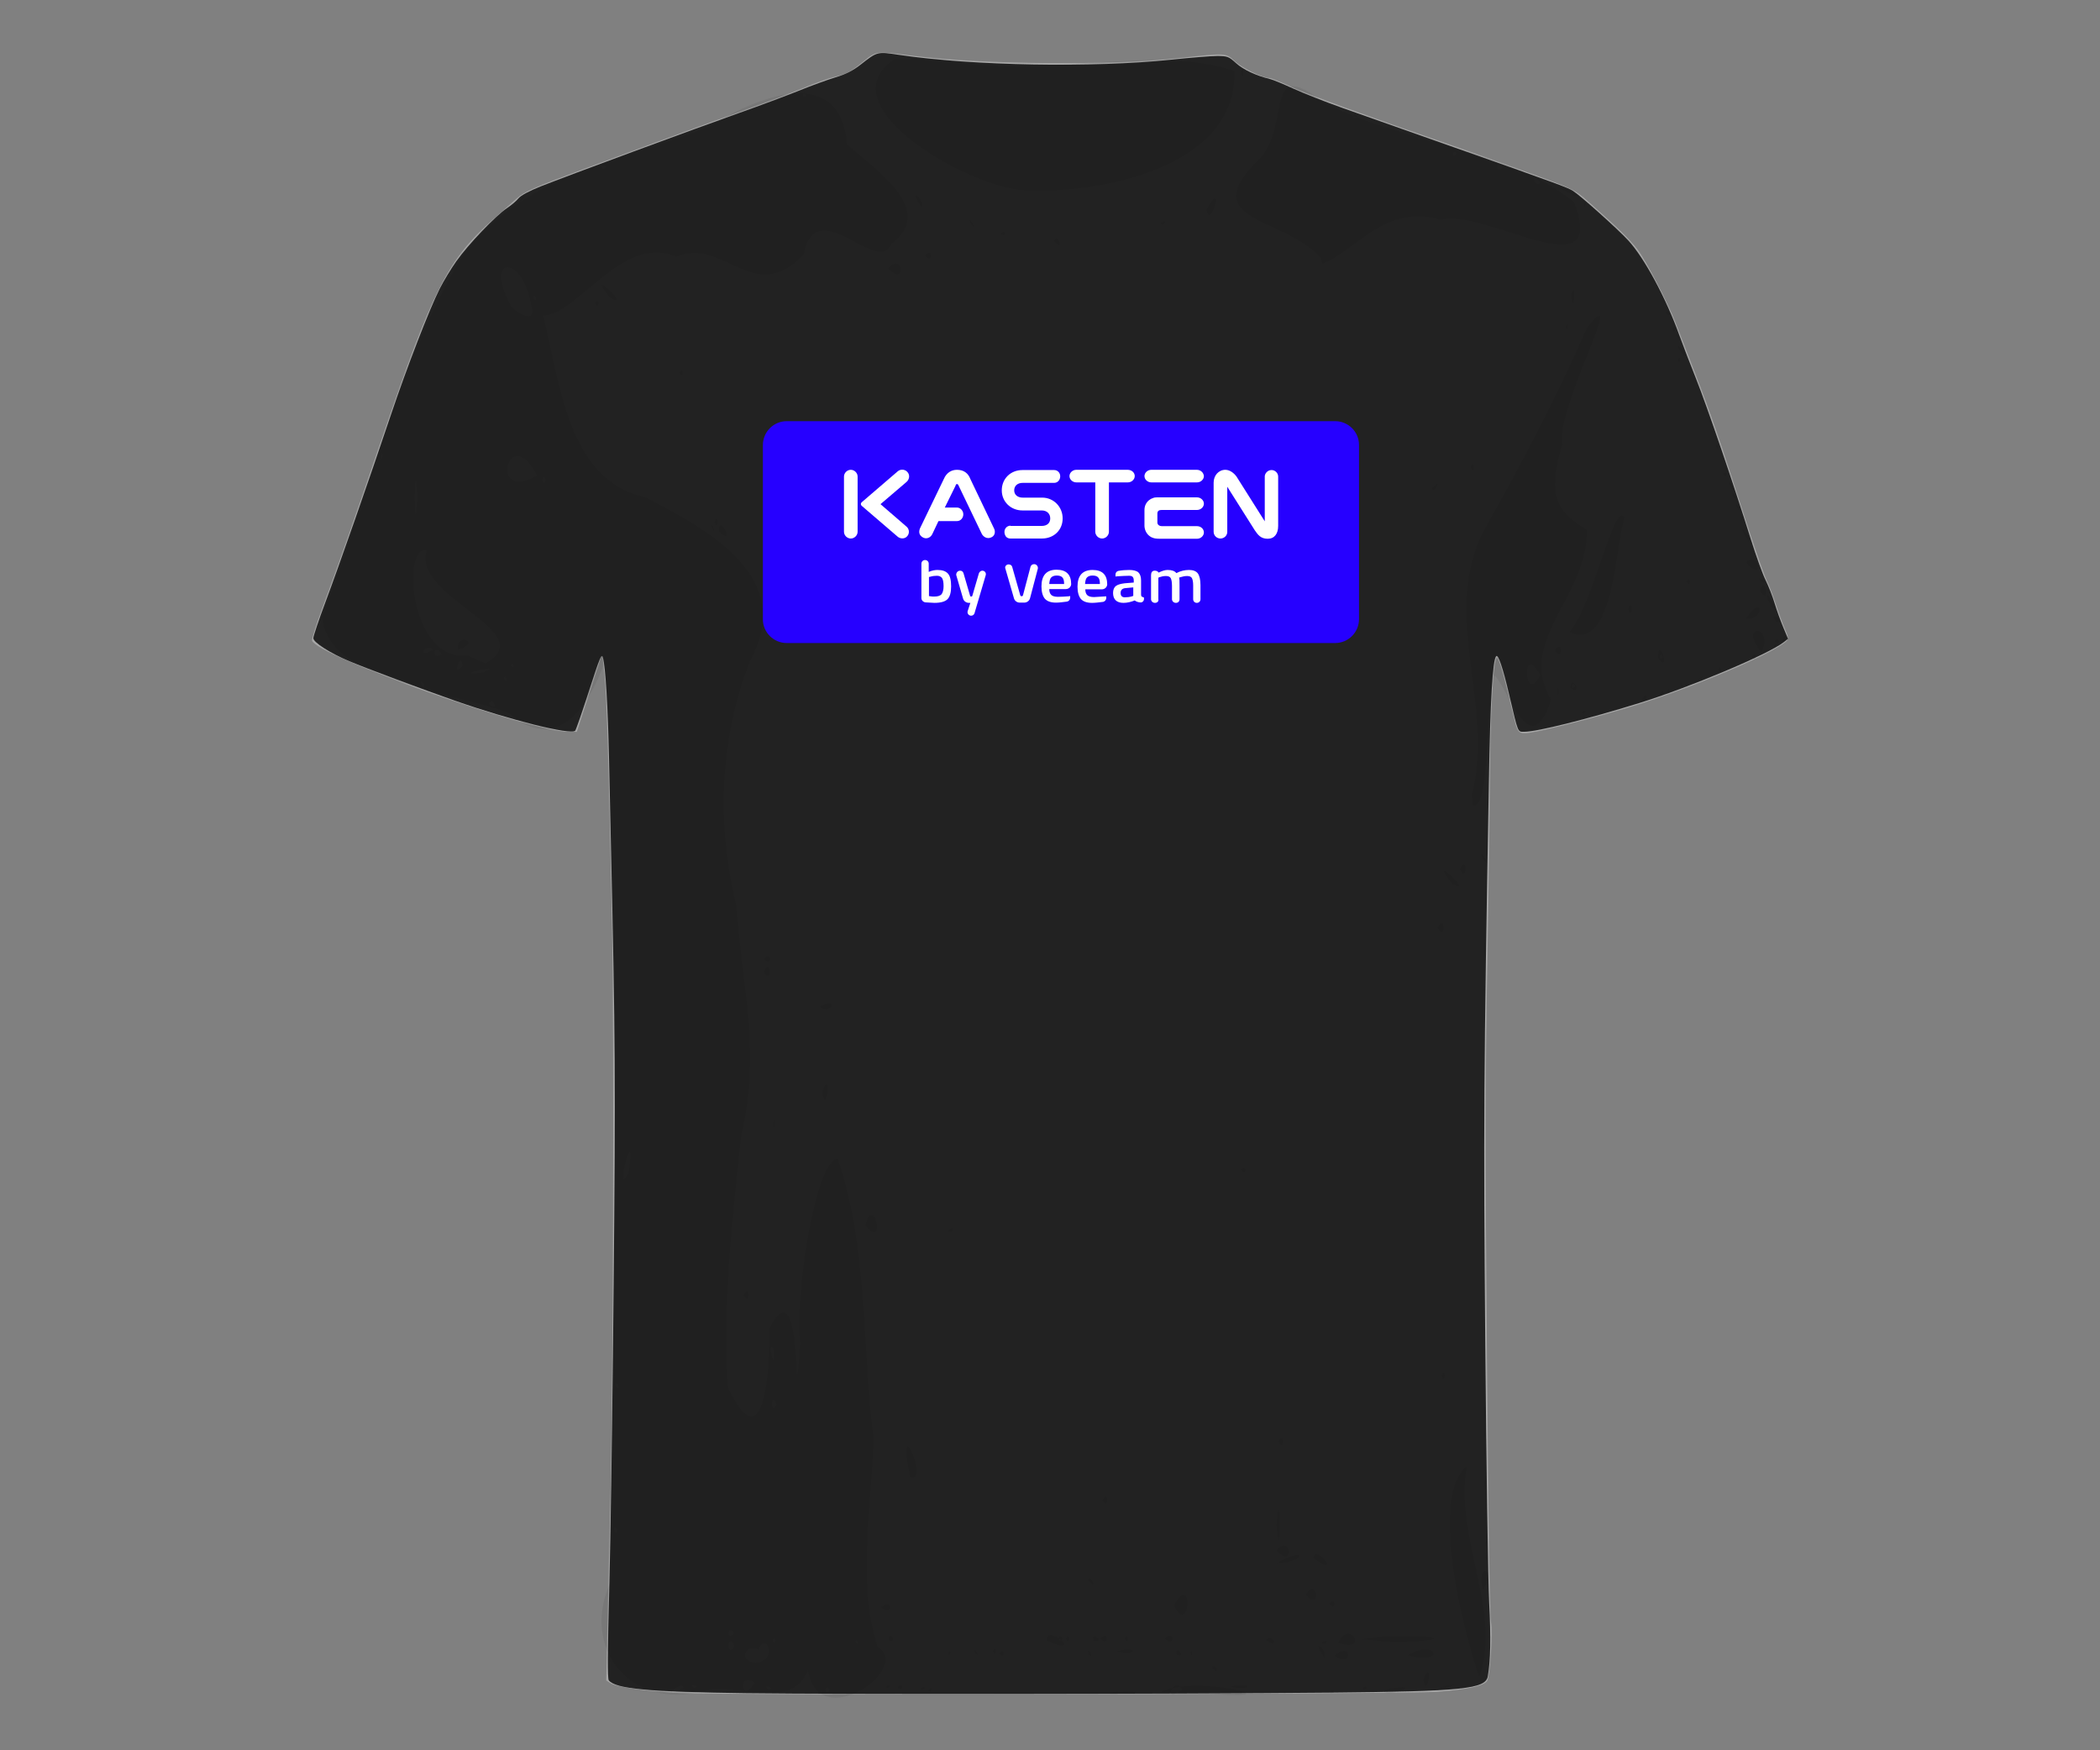 <?xml version="1.0" encoding="UTF-8" standalone="no"?>
<!-- Created with Inkscape (http://www.inkscape.org/) -->

<svg
   width="300"
   height="250"
   viewBox="0 0 79.375 66.146"
   version="1.1"
   id="svg6755"
   inkscape:version="1.2.1 (9c6d41e410, 2022-07-14)"
   sodipodi:docname="static-tshirt-inkscape.svg"
   xml:space="preserve"
   xmlns:inkscape="http://www.inkscape.org/namespaces/inkscape"
   xmlns:sodipodi="http://sodipodi.sourceforge.net/DTD/sodipodi-0.dtd"
   xmlns="http://www.w3.org/2000/svg"
   xmlns:svg="http://www.w3.org/2000/svg"><rect x="0" y="0" width="79.375" height="66.146" fill="#808080" stroke="none"/><sodipodi:namedview
     id="namedview6757"
     pagecolor="#ffffff"
     bordercolor="#666666"
     borderopacity="1.0"
     inkscape:showpageshadow="2"
     inkscape:pageopacity="0.0"
     inkscape:pagecheckerboard="0"
     inkscape:deskcolor="#d1d1d1"
     inkscape:document-units="px"
     showgrid="false"
     inkscape:zoom="2.0888418"
     inkscape:cx="152.71621"
     inkscape:cy="139.79039"
     inkscape:window-width="1920"
     inkscape:window-height="1009"
     inkscape:window-x="-8"
     inkscape:window-y="-8"
     inkscape:window-maximized="1"
     inkscape:current-layer="svg6755"
     showguides="false" /><defs
     id="defs6752"><linearGradient
       id="linearGradient11822"
       inkscape:swatch="solid"><stop
         style="stop-color:#2600ff;stop-opacity:1;"
         offset="0"
         id="stop11820" /></linearGradient><clipPath
       id="clip0_200_4114"><path
         id="rect2563"
         transform="translate(0.766)"
         d="M 0,0 H 172 V 64 H 0 Z" /></clipPath><inkscape:path-effect
       effect="bend_path"
       id="path-effect3680"
       is_visible="true"
       lpeversion="1"
       bendpath="M 0.766,32 H 172.766"
       prop_scale="1"
       scale_y_rel="false"
       vertical="false"
       hide_knot="false" /><clipPath
       id="clip0_200_4114-9"><rect
         width="172"
         height="64"
         fill="#ffffff"
         transform="translate(0.766)"
         id="rect35799"
         x="0"
         y="0" /></clipPath></defs><g
     inkscape:label="Layer 1"
     inkscape:groupmode="layer"
     id="layer1"
     transform="translate(-60.76,-31.211)" /><path
     style="fill:#a7a7a7;stroke-width:0.069"
     d="m 25.652,63.981 c -1.21,-0.062 -2.359,-0.227 -2.574,-0.368 l -0.164,-0.108 0.04,-1.883 c 0.022,-1.036 0.069,-3.02 0.105,-4.41 0.114,-4.384 0.16,-17.906 0.075,-22.08 -0.13,-6.443 -0.208,-9.001 -0.295,-9.725 l -0.083,-0.692 -0.477,1.471 -0.477,1.471 h -0.302 c -1.463,0 -9.476,-2.846 -9.707,-3.447 -0.019,-0.05 0.159,-0.61 0.395,-1.246 0.584,-1.57 1.162,-3.218 2.253,-6.416 1.922,-5.638 2.484,-6.743 4.206,-8.267 0.352,-0.311 0.747,-0.661 0.878,-0.777 0.298,-0.263 0.646,-0.418 2.426,-1.076 0.78,-0.289 2.089,-0.773 2.907,-1.076 0.818,-0.303 2.251,-0.824 3.184,-1.157 0.933,-0.333 2.007,-0.737 2.388,-0.897 0.381,-0.16 0.874,-0.336 1.096,-0.391 0.501,-0.124 0.602,-0.177 1.118,-0.594 0.485,-0.392 0.444,-0.388 1.919,-0.2 2.593,0.329 7.44,0.368 10.022,0.08 1.767,-0.197 1.744,-0.199 2.095,0.125 0.279,0.257 1.049,0.63 1.3,0.63 0.065,0 0.425,0.144 0.801,0.32 0.594,0.279 2.768,1.071 6.152,2.243 0.533,0.185 1.436,0.504 2.007,0.711 2.76,0.998 2.501,0.875 3.284,1.566 0.922,0.815 1.384,1.267 1.662,1.628 0.328,0.426 1.15,2.002 1.445,2.772 0.117,0.305 0.46,1.192 0.762,1.973 0.581,1.499 0.938,2.535 1.917,5.572 0.331,1.028 0.674,2.011 0.762,2.186 0.088,0.174 0.244,0.579 0.347,0.9 0.103,0.321 0.259,0.746 0.347,0.946 0.136,0.309 0.145,0.377 0.063,0.458 -0.458,0.458 -3.554,1.77 -5.824,2.468 -1.343,0.413 -3.329,0.924 -3.905,1.005 -0.371,0.052 -0.439,-0.004 -0.548,-0.455 -0.041,-0.17 -0.166,-0.684 -0.278,-1.143 -0.112,-0.459 -0.246,-0.937 -0.299,-1.063 -0.093,-0.222 -0.098,-0.224 -0.143,-0.066 -0.108,0.379 -0.203,2.316 -0.213,4.316 -0.006,1.18 -0.052,4.453 -0.104,7.273 -0.076,4.187 -0.079,6.892 -0.012,14.743 0.05,5.851 0.109,9.765 0.152,9.997 0.072,0.39 -0.028,2 -0.138,2.212 -0.102,0.197 -0.731,0.34 -1.881,0.426 -1.272,0.095 -26.928,0.136 -28.684,0.046 z M 38.447,5.817 c -0.055,-0.143 -0.093,-0.126 -0.093,0.041 0,0.078 0.03,0.124 0.066,0.102 0.036,-0.023 0.049,-0.087 0.027,-0.143 z"
     id="path36131" /><path
     style="fill:#222222;fill-opacity:1;stroke-width:0.069"
     d="m 28.247,63.989 c -3.746,-0.049 -4.983,-0.164 -5.236,-0.487 -0.052,-0.066 -0.046,-1.078 0.017,-3.416 0.05,-1.827 0.125,-6.998 0.167,-11.49 0.073,-7.786 0.063,-9.359 -0.103,-16.647 -0.019,-0.818 -0.052,-2.314 -0.073,-3.322 -0.041,-1.903 -0.132,-3.414 -0.229,-3.772 -0.049,-0.182 -0.114,-0.027 -0.524,1.246 -0.258,0.799 -0.494,1.481 -0.526,1.514 -0.161,0.169 -2.447,-0.401 -4.533,-1.131 -1.129,-0.395 -3.419,-1.25 -4.004,-1.496 -0.718,-0.301 -1.36,-0.712 -1.36,-0.87 0,-0.078 0.206,-0.692 0.458,-1.364 0.502,-1.34 1.653,-4.63 2.475,-7.079 0.598,-1.782 1.457,-4 1.845,-4.767 0.144,-0.286 0.427,-0.753 0.629,-1.038 0.44,-0.624 1.489,-1.723 1.909,-2.002 0.167,-0.11 0.364,-0.278 0.438,-0.372 0.083,-0.105 0.407,-0.28 0.845,-0.454 0.979,-0.389 5.882,-2.202 7.536,-2.786 0.746,-0.264 1.743,-0.636 2.215,-0.827 0.472,-0.191 1.099,-0.419 1.394,-0.508 0.377,-0.113 0.654,-0.253 0.934,-0.472 0.645,-0.504 0.627,-0.5 1.462,-0.375 2.775,0.414 7.328,0.495 10.287,0.182 0.723,-0.076 1.503,-0.139 1.733,-0.139 0.389,0 0.439,0.019 0.717,0.27 0.273,0.247 0.756,0.473 1.287,0.602 0.114,0.028 0.503,0.188 0.865,0.356 0.362,0.168 1.219,0.504 1.904,0.747 0.685,0.242 2.585,0.913 4.222,1.49 4.02,1.418 4.265,1.508 4.465,1.637 0.299,0.194 1.679,1.432 2.082,1.868 0.605,0.654 1.434,2.193 1.929,3.579 0.11,0.307 0.39,1.038 0.624,1.625 0.429,1.076 1.426,3.994 2.083,6.098 0.196,0.628 0.445,1.317 0.552,1.531 0.107,0.214 0.26,0.603 0.339,0.865 0.079,0.262 0.227,0.674 0.328,0.917 l 0.184,0.441 -0.167,0.13 c -0.594,0.461 -3.573,1.714 -5.462,2.298 -2.021,0.625 -3.851,1.082 -4.341,1.084 -0.255,0.001 -0.224,0.077 -0.574,-1.418 -0.237,-1.01 -0.41,-1.521 -0.489,-1.439 -0.134,0.14 -0.221,1.643 -0.276,4.797 -0.194,10.99 -0.207,12.946 -0.136,21.146 0.04,4.606 0.106,9.029 0.148,9.829 0.069,1.318 0.053,2.179 -0.051,2.779 -0.083,0.481 -0.931,0.569 -5.978,0.618 -5.819,0.057 -18.385,0.069 -22.011,0.022 z"
     id="path36129"
     sodipodi:nodetypes="ccssssssssssssssssssssssssssssssssssssscsscssssssscc" /><path
     style="fill:#090909;fill-opacity:0.064;stroke-width:0.069"
     d="m 26.62,63.895 c -2.761,0.776 -4.718,-1.606 -3.527,-4.137 0.072,-11.586 0.412,-23.183 -0.23,-34.759 -0.615,1.722 -1.812,3.529 -3.621,1.947 -2.226,-0.844 -6.992,-1.242 -7.053,-3.678 1.744,-4.48 2.771,-9.294 5.209,-13.468 2.154,-3.126 6.065,-3.729 9.343,-4.982 1.841,-1.141 5.013,-2.479 5.275,0.64 1.252,1.1 3.349,2.509 1.664,3.762 -0.463,1.236 -2.847,-1.976 -3.302,0.39 -1.877,2.012 -3.036,-0.693 -4.819,0.098 -2.03,-0.912 -3.753,2.231 -5.034,2.213 0.639,2.492 0.906,6.227 3.863,6.873 2.357,1.211 5.687,3.003 3.977,6.141 -1.174,2.983 -1.295,6.22 -0.528,9.322 0.255,3.419 0.912,5.431 0.169,8.735 -0.336,3.122 -0.7,6.302 -0.502,9.43 1.414,2.94 1.592,-0.729 1.581,-2.231 1.351,-2.581 0.848,4.459 1.171,0.566 -0.207,-2.04 0.594,-6.925 1.409,-6.964 1.146,3.377 0.919,7.091 1.339,10.474 0.004,2.312 -0.654,5.473 0.163,7.963 1.342,0.832 -2.252,3.322 -2.624,0.885 -0.638,1.583 -2.697,0.438 -3.925,0.78 z m 4.742,-0.037 c -0.213,-0.322 -0.181,0.305 0,0 z m -5.537,-0.069 c -0.016,-0.362 -0.95,0.528 0,0 z m 1.505,0.02 c -0.402,4.56e-4 -0.554,6.28e-4 0,0 z m 1.836,0.004 c -0.345,-0.253 -0.173,0.175 0,0 z m -2.839,-0.07 c -0.281,-0.224 -0.147,0.164 0,0 z m 2.197,-0.145 c -0.634,-0.507 -0.545,0.865 0,0 z m 0.03,-0.751 c 0.907,-0.102 0.389,-1.226 0.111,-0.506 -0.434,-0.238 -0.832,0.387 -0.111,0.506 z m 0.109,-0.927 c 0.159,-0.293 0.159,0.293 0,0 z m -0.9,0.277 c -0.283,-0.596 -0.304,0.561 0,0 z m 4.616,-0.221 c -0.171,0.106 0.204,0.223 0,0 z m -3.065,0.025 c -0.142,-0.249 -0.142,0.249 0,0 z m -1.55,-0.288 c -0.309,-0.351 -0.309,0.351 0,0 z m -4.43,-3.915 c -0.237,-0.276 -0.075,0.391 0,0 z m 6.022,-4.737 c -0.24,-0.545 -0.24,0.545 0,0 z m -6.043,-0.812 c -0.165,0.163 0.223,0.353 0,0 z m 5.94,-1.242 c -0.322,-0.494 0.095,1.099 0,0 z m -5.591,-3.639 c -1.59e-4,0.657 -2.11e-4,0.872 0,0 z m 0.11,-3.076 c 0.284,-2.231 -0.621,1.22 0,0 z M 18.598,26.498 c -0.421,0.093 0.391,0.41 0,0 z m -2.564,-0.636 c -0.296,-0.364 0.029,0.388 0,0 z m 3.054,-0.299 c -0.164,0.147 0.224,0.281 0,0 z M 18.284,25.415 c 0.907,-0.411 -1.425,0.176 0,0 z m -0.803,-0.244 c -0.044,-0.641 -0.439,0.501 0,0 z m 0.868,-0.094 c 2.146,-1.216 -2.823,-2.502 -2.213,-4.293 -0.98,-0.196 -0.641,4.238 1.53,3.988 l 0.331,0.142 z M 17.311,24.548 c -0.083,-0.663 0.917,-0.278 0,0 z m 2.055,0.535 c -0.171,0.106 0.204,0.223 0,0 z m -2.561,-0.454 c -0.002,0.315 -0.001,0.23 0,0 z m -0.117,0.087 c -0.3,-0.509 -0.408,0.325 0,0 z m -0.314,-0.167 c -0.336,-0.308 -0.613,0.406 0,0 z m -0.586,-5.751 c -0.153,-2.207 -0.153,2.207 0,0 z m 4.845,-0.658 c -0.16,-0.399 -0.16,0.399 0,0 z m -0.331,-0.173 c -1.084,-2.1 -1.867,1.107 0,0 z m -5.829,-0.727 c -0.077,-0.372 -0.142,0.395 0,0 z m 5.863,-4.273 c -0.003,0.332 -0.002,0.278 0,0 z m -0.262,-1.448 c -0.296,-1.874 -1.8,-1.902 -0.796,-0.026 0.116,0.304 1.096,0.84 0.796,0.026 z m 0.12,-0.352 c -0.164,0.147 0.224,0.281 0,0 z M 19.812,7.463 c 0.125,-0.291 -0.493,0.53 0,0 z m 3.106,-1.167 c -0.264,-0.191 -0.197,0.289 0,0 z m 7.545,-2.688 c -0.098,-0.284 -0.213,0.173 0,0 z m 6.906,60.338 c 0.41,10e-4 0.672,0.002 0,0 z m 4.896,-0.018 c 2.11,-0.089 -1.386,0.176 0,0 z m 1.627,0.008 c 1.309,-0.657 5.371,0.368 1.754,0.064 -0.585,-0.003 -1.171,-0.021 -1.754,-0.064 z m 0.793,-0.073 c -0.29,-0.565 -0.816,0.573 0,0 z m 5.558,0.088 c 0.281,-0.224 0.147,0.164 0,0 z m -15.154,-0.071 c 0.223,-0.204 0.107,0.169 0,0 z m 17.248,-0.024 c 1.835,-0.348 -0.138,0.419 0,0 z m -18.412,-0.069 c 0.197,-0.289 0.264,0.191 0,0 z m 0.887,0.024 c 0.223,-0.204 0.107,0.169 0,0 z m 10.936,0 c 0.223,-0.204 0.107,0.169 0,0 z m 5.741,0.002 c 0.281,-0.224 0.147,0.164 0,0 z m 2.89,-0.023 c 1.5,-0.386 -0.416,0.259 0,0 z m -20.882,-0.047 c 0.223,-0.204 0.107,0.169 0,0 z m 2.765,-0.002 c 0.332,0.003 0.278,0.003 0,0 z m 5.814,0 c 0.332,0.003 0.278,0.003 0,0 z m 4.432,-0.003 c 0.935,-0.166 0.749,0.169 0,0 z m 8.615,0.003 c 0.315,0.002 0.23,0.001 0,0 z m -1.332,-0.264 c 0.385,-0.901 0.174,0.806 0,0 z m 2.12,-0.108 c -0.767,-2.241 -1.794,-6.879 -0.476,-7.953 -0.472,2.714 1.35,5.451 0.476,7.953 z m 0.213,-2.712 c -0.003,0.332 -0.002,0.278 0,0 z M 45.967,63.166 c -0.364,-0.28 0.093,-0.238 0,0 z m 4.089,-0.531 c -0.573,-0.807 0.139,-0.29 0,0 z m 0.385,-0.058 c 0.673,-0.595 0.706,0.497 0,0 z m -9.288,-0.041 c -0.122,-0.458 0.26,0.227 0,0 z m 3.326,0.006 c -0.118,-0.459 0.424,0.131 0,0 z m 0.53,-0.069 c 0.059,-0.318 0.059,0.318 0,0 z m 8.209,0.088 c 1.024,-0.657 1.54,0.359 0,0 z M 35.867,62.433 c 0.158,-0.144 -0.055,0.332 0,0 z m 0.995,0.036 c -0.1,-0.356 0.232,0.265 0,0 z m 0.912,0.019 c 0.212,-0.267 0.212,0.267 0,0 z m -0.251,-0.084 c 0.159,-0.293 0.159,0.293 0,0 z m 4.682,0.002 c 0.915,-0.239 0.739,0.231 0,0 z m 7.76,-0.324 c 0.281,-0.224 0.147,0.164 0,0 z m 0.623,-5.52e-4 c 0.406,-0.931 1.192,0.402 0,0 z m -16.968,-0.08 c -0.096,-0.436 0.351,0.053 0,0 z m 5.962,7.81e-4 c -0.082,-0.717 1.47,0.66 0,0 z m 0.571,-0.082 c -0.159,-0.293 -0.159,0.293 0,0 z m 0.722,0 0.075,-0.01 z m 0.468,0.078 c -0.169,-0.404 0.485,0.095 0,0 z m 0.916,-0.078 0.075,-0.01 z m 1.384,0 0.075,-0.01 z m 4.214,0.059 c 0.25,-0.277 0.505,0.371 0,0 z m 3.602,-0.023 c 1.257,-0.273 4.531,-0.049 1.485,0.104 -0.498,0.004 -0.988,-0.092 -1.485,-0.104 z m -13.702,-0.046 c 0.421,-0.016 0.817,-0.031 0,0 z m 2.533,0.011 c 0.159,-0.293 0.159,0.293 0,0 z m 1.315,0 c 0.309,-0.351 0.309,0.351 0,0 z m 0.9,0 c 0.159,-0.293 0.159,0.293 0,0 z m 1.523,0 c 0.384,-0.363 0.384,0.363 0,0 z m 0.346,-1.246 c 0.729,-1.344 0.618,1.228 0,0 z m -11.075,0.069 c 0.461,-0.366 0.461,0.366 0,0 z m 16.958,-0.138 c 0.234,-0.327 0.234,0.327 0,0 z m -0.9,-0.346 c 0.448,-0.692 0.568,0.69 0,0 z m 6.687,-0.179 c -0.252,-1.06 0.55,-0.836 0,0 z M 41.122,59.705 c 0.047,-0.305 0.434,0.524 0,0 z m 7.129,-0.623 c 1.189,-0.684 1.098,-0.047 0,0 z m 1.384,-0.212 c 0.115,-0.531 1.121,0.84 0,0 z m 6.517,0.004 c 0.059,-0.318 0.059,0.318 0,0 z m -7.902,-0.277 c 0.541,-0.669 0.697,0.734 0,0 z m 7.904,-0.311 c 0.119,-0.299 -0.014,0.474 0,0 z m -7.904,-0.658 c 0.153,-1.96 0.153,1.96 0,0 z m -6.576,-0.934 c 0.239,-0.439 0.239,0.439 0,0 z m 14.417,-0.623 c 0.09,-0.543 0.01,0.727 0,0 z M 34.408,55.829 c -0.568,-2.697 0.746,0.224 0,0 z m 21.684,-0.969 c 0.053,-0.558 0.053,0.558 0,0 z m -7.771,-0.381 c 0.239,-0.439 0.239,0.439 0,0 z m 7.768,-0.311 c 0.055,-0.437 0.055,0.437 0,0 z m -15.503,-0.048 c 0.315,0.002 0.23,0.001 0,0 z m 15.51,-0.818 c 0.077,-0.782 0.019,0.976 0,0 z m 0.008,-2.561 c 0.02,-2.505 0.022,2.48 0,0 z m -1.622,1.246 c 0.16,-0.399 0.16,0.399 0,0 z M 28.109,48.942 c 0.239,-0.439 0.239,0.439 0,0 z m 4.607,-2.632 c 0.305,-1.248 0.797,0.982 0,0 z m 3.128,0.198 c 0.281,-0.224 0.147,0.164 0,0 z m 11.067,-2.293 c 0.212,-0.267 0.212,0.267 0,0 z m 9.117,-1.365 c 0.073,-0.902 0.021,1.1 0,0 z m -26.793,-0.415 c 0.101,-0.422 0.002,0.601 0,0 z m 26.791,-0.623 c 0.083,-0.662 0.015,0.852 0,0 z M 31.085,41.293 c 0.332,-1.086 0.176,0.945 0,0 z m -0.104,-3.253 c 0.744,-0.401 0.45,0.362 0,0 z m 25.113,-0.658 c 0.083,-0.662 0.015,0.852 0,0 z m -27.224,-0.658 c 0.283,-0.596 0.304,0.561 0,0 z M 56.098,35.825 c 0.046,-1.171 0.046,1.171 0,0 z m -27.227,0.415 c 0.309,-0.351 0.309,0.351 0,0 z M 54.342,35.063 c 0.283,-0.596 0.304,0.561 0,0 z m 0.554,-1.661 c -1.031,-1.296 0.906,0.484 0,0 z m 0.277,-0.554 c 0.283,-0.596 0.304,0.561 0,0 z m 0.918,-0.326 c -0.363,-0.717 0.39,0.372 0,0 z M 55.647,29.976 C 56.519,26.649 54.382,23.129 56.166,19.907 c 1.398,-2.468 2.692,-4.934 3.827,-7.533 1.595,-1.944 -1.215,3.102 -0.942,4.408 -0.48,1.648 -0.432,2.479 0.918,3.227 0.104,2.472 -2.679,4.206 -1.343,6.428 -0.821,2.546 -1.654,-0.591 -2.155,-0.915 -0.31,1.275 -0.168,5.224 -0.816,4.889 l -0.007,-0.435 z m 2.572,-4.464 c -0.729,-1.344 -0.618,1.228 0,0 z M 19.734,27.242 c -0.544,-0.248 0.772,0.194 0,0 z m 40.064,-0.117 c 0.223,-0.204 0.106,0.171 0,0 z m 0.623,-0.175 c 0.277,-0.235 0.218,0.178 0,0 z m -0.623,-0.032 c 0.223,-0.204 0.106,0.171 0,0 z m 2.267,-0.459 c 0.201,-0.468 0.235,0.208 0,0 z m -45.394,-0.165 c -0.473,-0.377 0.509,0.17 0,0 z m 42.187,-0.16 c 0.055,-0.437 0.055,0.437 0,0 z m 3.844,0.127 c 0.297,-0.404 0.146,0.215 0,0 z m 0.293,-0.127 c 0.159,-0.292 0.159,0.292 0,0 z m -3.638,-0.144 c 0.067,-0.567 0.469,0.358 0,0 z m 0.177,-0.063 c -0.159,-0.292 -0.159,0.292 0,0 z m 3.984,-0.049 c -0.027,-0.3 0.215,0.406 0,0 z m 0.169,-0.024 c 0.213,-0.173 0.098,0.284 0,0 z m 0.377,-0.096 c 0.743,-0.554 -0.09,0.264 0,0 z M 64.956,25.335 c 0.058,-0.363 0.202,0.262 0,0 z m -2.276,-0.453 c -0.032,-0.964 0.504,0.622 0,0 z m 0.177,-0.063 c -0.159,-0.292 -0.159,0.292 0,0 z m 3.357,0 c 0.181,-0.305 0.213,0.322 0,0 z m 0.357,-0.177 c -0.903,-1.132 0.531,-0.998 0,0 z m -7.798,-0.066 c 0.314,-0.475 0.314,0.475 0,0 z m 8.288,-0.182 c 0.35,-0.33 -0.034,0.217 0,0 z m -7.734,-0.511 c 0.893,-1.019 1.694,-5.028 2.077,-4.313 -0.367,1.04 -0.396,5.094 -2.077,4.313 z m 7.752,0.353 c 0.104,-0.25 0.332,0.209 0,0 z m 0.3,-0.065 c 0.187,-0.443 0.109,0.295 0,0 z m -0.218,-0.661 c -0.425,-0.455 0.404,-0.084 0,0 z m -1.155,-0.146 c 0.668,-0.985 0.656,0.13 0,0 z m -4.465,-0.346 c 0.16,-0.508 0.16,0.508 0,0 z m 5.406,-0.085 c -0.582,-1.246 0.586,0.54 0,0 z m -0.422,-0.596 c 0.187,-0.691 0.418,0.586 0,0 z M 63.756,21.981 c 0.159,-0.292 0.159,0.292 0,0 z m 2.855,0.023 c -0.436,-0.356 0.424,0.087 0,0 z m -0.213,-0.448 c -0.965,-0.43 0.295,-0.639 0,0 z m -0.269,-1.028 c -0.767,-1.29 0.426,0.279 0,0 z m -38.945,-0.432 c -0.075,-0.778 0.683,0.6 0,0 z m -0.283,-0.171 c -0.027,-0.3 0.215,0.406 0,0 z m 0.099,-0.193 c 0.16,-0.399 0.16,0.399 0,0 z M 65.802,19.608 c 0.216,-0.391 -0.025,0.28 0,0 z m -0.065,-0.294 c -0.35,-0.649 0.286,0.176 0,0 z m -0.21,-0.507 c -0.192,-0.407 0.272,0.099 0,0 z m -0.066,-0.323 c -0.35,-0.649 0.286,0.176 0,0 z M 54.135,18.451 c 0.414,-0.492 0.067,0.276 0,0 z m 11.006,-0.558 c 0.213,-0.173 0.098,0.284 0,0 z m -9.552,-0.238 c 0.16,-0.399 0.16,0.399 0,0 z m 9.275,-0.796 c 0.14,-0.288 0.099,0.27 0,0 z m -0.245,-0.904 c -0.1,-0.356 0.232,0.265 0,0 z M 25.686,14.091 c 0.159,-0.292 0.159,0.292 0,0 z m 37.724,-0.485 c 0.14,-0.288 0.099,0.27 0,0 z m 0.237,-0.164 c -0.696,-0.884 0.442,0.141 0,0 z m -0.275,-0.74 c -0.1,-0.356 0.232,0.265 0,0 z m -4.174,-0.341 c 0.059,-0.318 0.059,0.318 0,0 z m 4.004,0.065 c 0.213,-0.173 0.098,0.284 0,0 z m -0.242,-0.618 c 0.212,-0.168 0.174,0.293 0,0 z M 22.502,11.46 c 0.159,-0.292 0.159,0.292 0,0 z m 0.554,-0.208 c -1.031,-1.295 0.906,0.484 0,0 z m 36.34,-0.121 c 0.2,-0.667 0.074,1.002 0,0 z m -25.819,-0.986 c 0.541,-0.669 0.697,0.734 0,0 z M 49.913,9.73 c -1.467,-1.599 -4.829,-1.33 -2.227,-3.804 1.084,-1.337 0.102,-3.828 2.367,-2.035 3.005,1.538 6.846,1.673 9.434,3.738 1.367,3.454 -3.446,0.202 -5.036,0.671 -2.089,-0.631 -3.228,1.205 -4.469,1.662 l -0.069,-0.234 z m 8.306,-2.838 c -0.432,-0.489 -0.181,0.274 0,0 z m -1.428,-0.568 c -0.295,-0.301 -0.231,0.307 0,0 z m -1.722,-0.539 c -0.212,-0.168 -0.174,0.293 0,0 z m -1.384,-0.555 c -0.276,-0.412 -0.055,0.241 0,0 z m -2.388,-0.842 c -0.174,-0.264 -0.203,0.281 0,0 z m -16.335,5.272 c 0.309,-0.351 0.309,0.351 0,0 z M 17.53,9.543 c 0.359,-0.319 0.034,0.356 0,0 z m 22.306,-0.445 c 0.179,-0.308 0.399,0.465 0,0 z m 0.764,0.004 0.097,-0.061 z m -2.77,-0.256 c 0.199,-0.263 0.217,0.167 0,0 z m -1.095,-0.33 c -0.275,-0.534 0.273,0.231 0,0 z m 7.138,-0.078 c 0.281,-0.224 0.147,0.164 0,0 z m 1.736,-0.53 c 0.728,-1.276 0.105,0.868 0,0 z m -10.78,-0.094 c -0.572,-0.799 0.141,-0.287 0,0 z m 25.057,-0.133 c 0.158,-0.144 -0.055,0.332 0,0 z M 35.907,2.321 c 3.478,0.648 7.782,-0.668 10.744,0.366 0.141,3.658 -5.205,4.711 -8.136,4.484 -2.105,-0.235 -7.245,-3.182 -4.731,-4.915 0.602,9.769e-4 1.562,-0.136 2.123,0.065 z m 23.627,5.079 c -1.554,-0.706 0.486,-0.035 0,0 z m -12.621,-4.692 c 0.141,-0.354 0.082,0.54 0,0 z"
     id="path36127"
     sodipodi:nodetypes="ccccccccccccccccccccccccccccsscccccccccccccccccccccccccccccccccccccccccccccccccccccccccccccccccccccccccccccccccccccccccccccccccccccccccccccccccccccccccccccccccccccccccccccccccccssccccccccccccccccccccccccccccccccccccccccccccccccccccccccccccccccccccccccccccccccccccccccccccccccccccccccccccccccccccccccccccccccccssccccccsscccccccccccccccccccccccccccccccccccccccccccccccccccccccccccccccccccccccccccccccccccccccccccccccccccccccccccccccccccsscccccssccccccccccccccccc" /><g
     clip-path="url(#clip0_200_4114-9)"
     id="g35797"
     transform="matrix(0.131,0,0,0.131,28.735,15.917)"><path
       d="M 165.88,64 H 7.651 C 3.857,64 0.766,60.929 0.766,57.16 V 6.909 C 0.766,3.071 3.857,0 7.651,0 H 165.88 c 3.794,0 6.886,3.071 6.886,6.84 v 50.251 c 0,3.839 -3.092,6.91 -6.886,6.91 z"
       fill="#2600ff"
       id="path35767" /><path
       d="m 51.143,42.922 c 1.405,0 2.389,0.349 3.021,1.047 0.632,0.698 0.913,1.954 0.913,3.699 0,1.745 -0.351,3.001 -1.054,3.699 -0.703,0.698 -1.967,1.047 -3.794,1.047 -0.351,0 -1.616,-0.07 -2.529,-0.14 -0.632,-0.07 -1.194,-0.558 -1.194,-1.256 v -9.911 c 0,-0.628 0.492,-1.047 1.054,-1.047 0.632,0 1.054,0.489 1.054,1.047 v 2.373 c 0.984,-0.419 1.827,-0.558 2.529,-0.558 z m -0.984,7.677 c 1.054,0 1.756,-0.209 2.178,-0.698 0.351,-0.488 0.562,-1.256 0.562,-2.303 0,-1.047 -0.141,-1.884 -0.421,-2.303 -0.281,-0.419 -0.773,-0.698 -1.476,-0.698 -0.632,0 -1.265,0.07 -1.967,0.279 l -0.351,0.07 v 5.514 c 0.703,0.14 1.194,0.14 1.476,0.14 z"
       fill="#ffffff"
       id="path35769" /><path
       d="m 57.678,43.132 c 0.492,0 0.843,0.279 0.984,0.768 l 1.897,6.491 c 0.07,0.279 0.562,0.279 0.632,0 l 1.897,-6.491 c 0.141,-0.419 0.562,-0.768 0.984,-0.768 0.703,0 1.194,0.628 0.984,1.326 l -3.232,10.957 c -0.141,0.419 -0.492,0.698 -0.984,0.698 -0.703,0 -1.194,-0.698 -0.984,-1.326 l 0.773,-2.373 h -0.422 c -0.773,0 -1.475,-0.489 -1.686,-1.256 l -1.967,-6.77 c -0.07,-0.628 0.421,-1.256 1.124,-1.256 z"
       fill="#ffffff"
       id="path35771" /><path
       d="m 88.873,50.53 0.562,-0.07 v 0.419 c 0,0.628 -0.422,1.117 -1.054,1.186 -1.124,0.14 -2.108,0.279 -3.021,0.279 -1.476,0 -2.529,-0.349 -3.232,-1.117 -0.632,-0.768 -0.984,-1.954 -0.984,-3.559 0,-3.211 1.476,-4.816 4.356,-4.816 2.811,0 4.216,1.396 4.216,4.188 -0.07,0.838 -0.773,1.396 -1.546,1.396 h -4.778 c 0,0.768 0.211,1.326 0.562,1.675 0.351,0.349 0.984,0.558 1.967,0.558 0.984,0 1.967,-0.07 2.951,-0.14 z m -1.194,-3.559 c 0,-0.907 -0.141,-1.536 -0.492,-1.884 -0.281,-0.349 -0.843,-0.558 -1.616,-0.558 -0.773,0 -1.265,0.209 -1.616,0.558 -0.351,0.349 -0.492,0.977 -0.562,1.884 z"
       fill="#ffffff"
       id="path35773" /><path
       d="m 99.834,50.53 v 0.489 c 0,0.558 -0.421,1.047 -0.984,1.117 -1.124,0.14 -2.178,0.279 -3.091,0.279 -1.476,0 -2.53,-0.349 -3.232,-1.117 -0.632,-0.768 -0.984,-1.954 -0.984,-3.559 0,-3.211 1.476,-4.816 4.356,-4.816 2.81,0 4.216,1.396 4.216,4.188 -0.07,0.838 -0.773,1.396 -1.546,1.396 h -4.778 c 0,0.768 0.211,1.326 0.562,1.675 0.351,0.349 0.984,0.558 1.967,0.558 0.913,-0.07 3.513,-0.209 3.513,-0.209 z M 98.007,46.971 c 0,-0.907 -0.141,-1.536 -0.492,-1.884 -0.281,-0.349 -0.843,-0.558 -1.616,-0.558 -0.773,0 -1.265,0.209 -1.616,0.558 -0.351,0.349 -0.492,0.977 -0.562,1.884 z"
       fill="#ffffff"
       id="path35775" /><path
       d="m 109.882,45.924 v 4.118 c 0,0.279 0.07,0.488 0.211,0.558 0.14,0.07 0.351,0.209 0.632,0.279 v 0.419 c 0,0.628 -0.562,1.117 -1.194,0.977 -0.633,-0.07 -1.125,-0.279 -1.476,-0.558 -1.054,0.419 -2.178,0.698 -3.232,0.698 -1.967,0 -3.021,-0.977 -3.021,-2.861 0,-0.907 0.281,-1.605 0.843,-2.024 0.562,-0.419 1.405,-0.628 2.529,-0.768 l 2.6,-0.209 v -0.628 c 0,-0.489 -0.141,-0.838 -0.351,-1.047 -0.211,-0.209 -0.562,-0.279 -1.054,-0.279 -0.843,0 -1.968,0.07 -3.232,0.14 l -0.633,0.07 v -0.558 c 0,-0.489 0.281,-0.907 0.773,-1.047 1.124,-0.209 2.178,-0.279 3.162,-0.279 1.194,0 2.108,0.209 2.67,0.698 0.492,0.489 0.773,1.256 0.773,2.303 z m -4.497,2.233 c -0.913,0.07 -1.405,0.558 -1.405,1.396 0,0.838 0.421,1.256 1.194,1.256 0.703,0 1.406,-0.07 2.108,-0.279 l 0.351,-0.14 v -2.443 z"
       fill="#ffffff"
       id="path35777" /><path
       d="m 113.887,52.414 c -0.632,0 -1.124,-0.488 -1.124,-1.047 V 44.458 c 0,-0.768 0.281,-1.326 1.054,-1.326 0.913,0 1.124,0.558 1.124,0.558 0.983,-0.488 1.827,-0.768 2.599,-0.768 1.195,0 2.038,0.279 2.53,0.907 1.194,-0.628 2.459,-0.907 3.654,-0.907 1.194,0 2.037,0.349 2.529,0.977 0.492,0.698 0.773,1.815 0.773,3.42 v 4.048 c 0,0.628 -0.492,1.047 -1.054,1.047 -0.632,0 -1.054,-0.488 -1.054,-1.047 v -3.978 c 0,-0.977 -0.141,-1.675 -0.351,-2.094 -0.211,-0.419 -0.703,-0.628 -1.406,-0.628 -0.632,0 -1.264,0.14 -1.967,0.349 l -0.351,0.14 c 0.14,0.209 0.14,1.047 0.14,2.303 v 3.908 c 0,0.628 -0.421,1.047 -1.054,1.047 -0.632,0 -1.124,-0.488 -1.124,-1.047 v -3.839 c 0,-1.047 -0.14,-1.815 -0.351,-2.233 -0.211,-0.419 -0.703,-0.628 -1.405,-0.628 -0.703,0 -1.265,0.14 -1.897,0.349 l -0.281,0.14 v 6.212 c 0.14,0.628 -0.352,1.047 -0.984,1.047 z"
       fill="#ffffff"
       id="path35779" /><path
       d="m 71.66,41.317 c 0.562,0 0.984,0.349 1.054,0.768 l 2.319,8.166 c 0.141,0.349 0.632,0.349 0.773,0 l 2.178,-8.236 c 0.141,-0.489 0.562,-0.768 1.054,-0.768 0.703,0 1.194,0.698 1.054,1.326 l -2.248,8.515 c -0.211,0.768 -0.913,1.256 -1.686,1.256 h -1.265 c -0.773,0 -1.476,-0.488 -1.686,-1.256 l -2.459,-8.515 c -0.281,-0.558 0.211,-1.256 0.913,-1.256 z"
       fill="#ffffff"
       id="path35781" /><path
       d="m 72.222,30.151 c -0.984,0 -1.756,0.768 -1.756,1.815 0,0.558 0.211,1.047 0.492,1.396 0.351,0.349 0.773,0.488 1.194,0.488 h 9.134 c 3.443,0 5.972,-2.443 5.972,-5.793 0,-3.35 -2.6,-6.002 -5.902,-6.002 h -5.621 c -1.476,0 -2.459,-0.838 -2.459,-2.094 0,-1.326 0.984,-2.163 2.459,-2.163 h 9.064 c 1.124,0 1.757,-0.977 1.757,-1.884 0,-1.047 -0.773,-1.815 -1.757,-1.815 h -9.134 c -3.443,0 -5.972,2.513 -5.972,5.863 0,3.28 2.6,5.793 5.972,5.793 h 5.551 c 1.476,0 2.459,0.907 2.459,2.303 0,1.326 -0.913,2.164 -2.459,2.164 h -8.993 z"
       fill="#ffffff"
       id="path35783" /><path
       d="m 108.056,15.843 c 0,0.977 -0.914,1.815 -1.968,1.815 h -3.372 -2.108 v 14.238 c 0,1.047 -0.913,1.954 -1.967,1.954 -1.054,0 -1.967,-0.907 -1.967,-1.954 V 17.658 h -1.756 -3.724 c -1.054,0 -1.967,-0.838 -1.967,-1.815 0,-0.977 0.913,-1.815 1.967,-1.815 h 3.724 3.162 0.211 4.357 3.372 c 1.195,0 2.038,0.838 2.038,1.815 z"
       fill="#ffffff"
       id="path35785" /><path
       d="m 128.009,32.105 c 0,0.977 -0.913,1.815 -1.967,1.815 h -3.443 -3.302 -0.352 -2.389 -0.351 -0.913 c 0,0 -1.335,0 -1.827,-0.209 -0.351,-0.14 -0.632,-0.209 -0.913,-0.419 -0.984,-0.628 -1.617,-1.745 -1.687,-3.001 v -0.14 -0.419 -0.768 -2.164 -1.186 c 0,-1.326 0.633,-2.443 1.687,-3.071 0.281,-0.209 0.632,-0.279 0.913,-0.419 0.492,-0.209 1.827,-0.14 1.827,-0.14 h 0.913 0.351 2.389 0.352 3.302 3.443 c 1.054,0 1.967,0.838 1.967,1.815 0,0.977 -0.913,1.815 -1.967,1.815 h -3.443 -3.302 -0.352 -2.389 -0.702 c -0.703,0 -1.265,0.209 -1.265,1.047 v 2.582 c 0,0.698 0.703,1.047 1.265,1.047 h 0.702 2.389 0.352 3.302 3.443 c 1.054,0 1.967,0.768 1.967,1.815 z m -2.038,-18.076 h -3.372 -3.302 -0.352 -2.389 -3.723 c -1.054,0 -1.968,0.838 -1.968,1.815 0,0.977 0.914,1.815 1.968,1.815 h 3.723 2.389 0.352 3.372 3.373 c 1.054,0 1.967,-0.838 1.967,-1.815 -0.07,-0.977 -0.913,-1.815 -2.038,-1.815 z"
       fill="#ffffff"
       id="path35787" /><path
       d="m 28.098,15.983 v 6.561 2.792 6.561 c 0,1.047 -0.913,1.954 -1.967,1.954 -1.054,0 -1.967,-0.907 -1.967,-1.954 V 25.335 22.543 15.983 c 0,-1.047 0.913,-1.954 1.967,-1.954 1.054,0 1.967,0.907 1.967,1.954 z"
       fill="#ffffff"
       id="path35789" /><path
       d="m 34.702,23.939 7.518,-6.421 c 0.703,-0.628 0.984,-1.675 0.492,-2.513 -0.632,-1.117 -2.108,-1.326 -3.021,-0.558 l -10.399,8.934 c -0.351,0.279 -0.351,0.768 0,1.047 l 10.328,8.864 c 0.703,0.628 1.827,0.698 2.529,0.14 0.984,-0.768 0.984,-2.233 0.07,-3.001 z"
       fill="#ffffff"
       id="path35791" /><path
       d="m 149.44,15.983 v 14.238 c 0,2.233 -1.054,3.699 -3.022,3.699 -2.107,0 -2.88,-1.256 -3.724,-2.443 l -7.939,-12.563 v 13.051 c 0,1.047 -0.913,1.884 -1.967,1.884 -1.054,0 -1.968,-0.838 -1.968,-1.954 V 17.728 c 0,-2.094 1.476,-3.699 3.373,-3.699 1.335,0 2.529,0.977 3.232,1.954 0.07,0.14 8.15,12.912 8.15,12.912 V 15.913 c 0,-0.698 0.703,-1.815 1.968,-1.815 0.983,0 1.897,0.838 1.897,1.884 z"
       fill="#ffffff"
       id="path35793" /><path
       d="M 67.374,30.779 60.628,16.681 c -0.632,-1.675 -1.897,-2.652 -3.864,-2.652 -1.616,0 -3.021,0.838 -3.794,2.652 l -6.675,13.819 c -1.335,2.443 0.913,3.35 1.546,3.28 0.773,0 1.476,-0.488 1.827,-1.256 0.281,-0.628 1.757,-3.699 1.757,-3.699 h 5.34 c 1.054,0 1.827,-0.907 1.827,-1.954 0,-1.047 -0.843,-1.954 -1.827,-1.954 h -3.513 l 3.091,-6.281 v -0.07 c 0.07,-0.209 0.211,-0.349 0.281,-0.419 0.07,0 0.211,0 0.281,0 0.141,0.07 0.281,0.279 0.351,0.489 l 6.675,13.889 c 0.281,0.558 1.405,1.815 3.021,0.838 0.773,-0.489 0.984,-1.605 0.422,-2.582 z"
       fill="#ffffff"
       id="path35795" /></g></svg>
